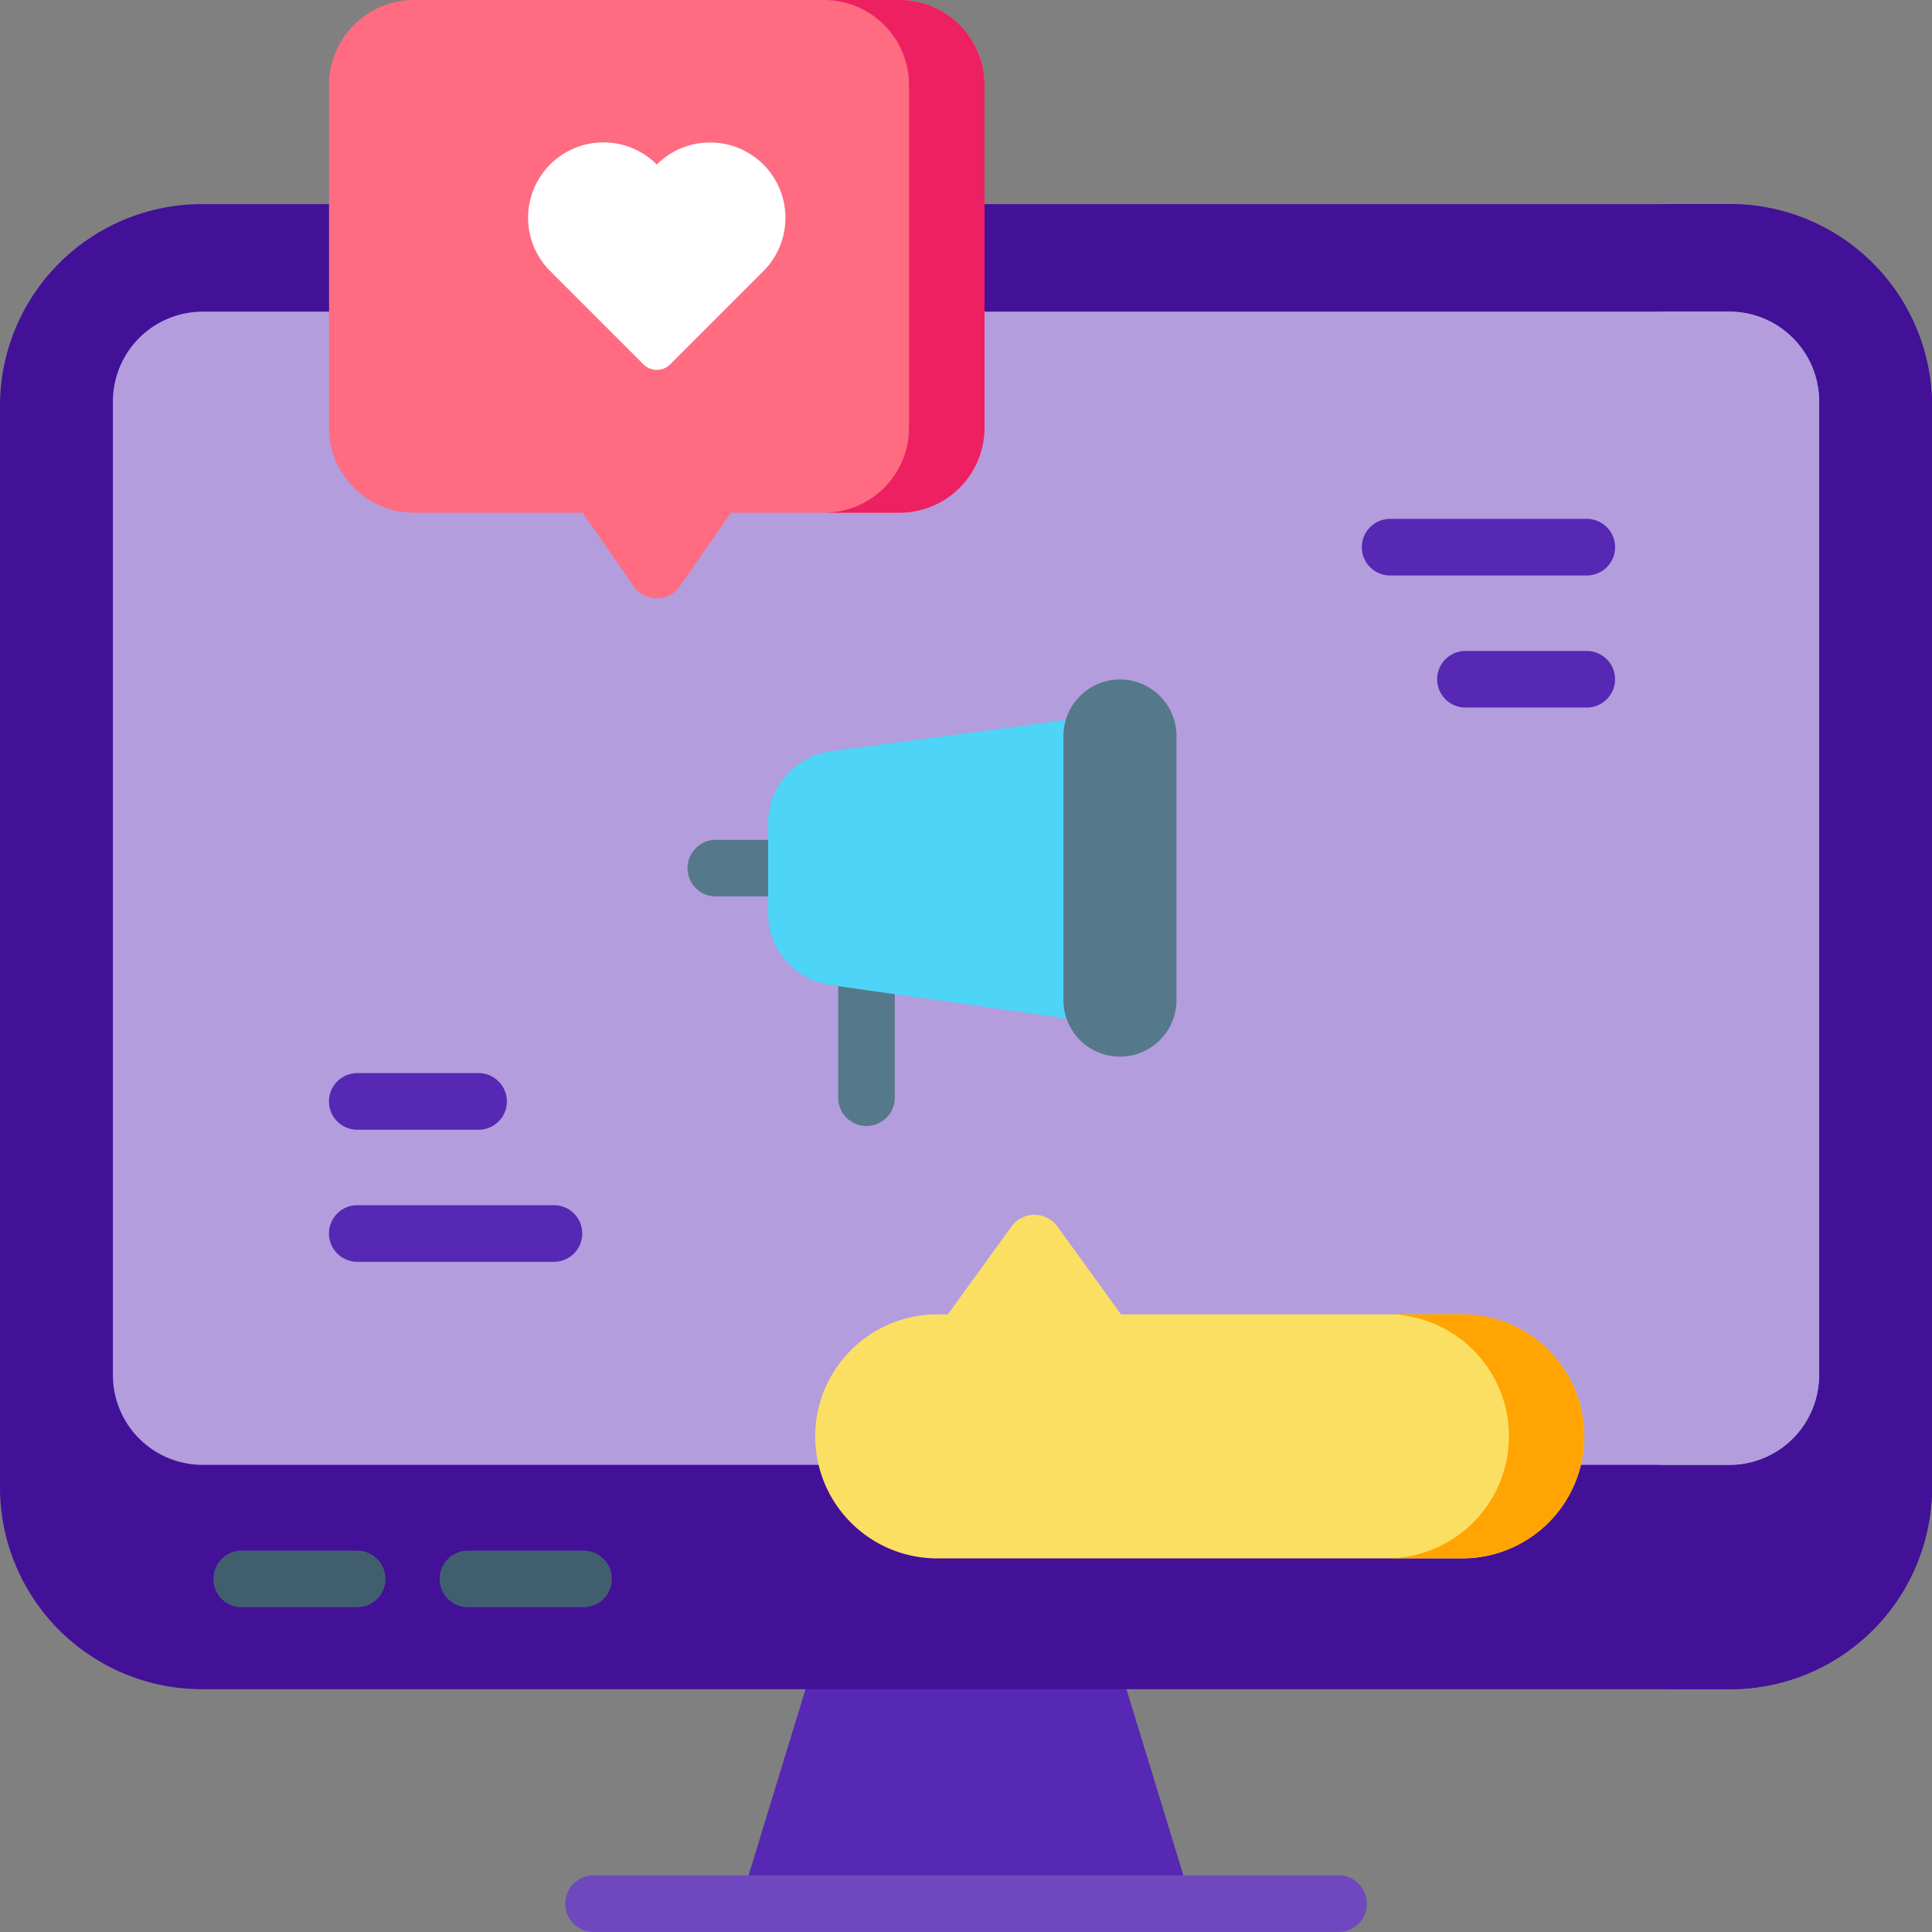<svg
              xmlns="http://www.w3.org/2000/svg"
              width="62.423"
              height="62.423"
              viewBox="0 0 62.423 62.423"
            >
              <rect x="0" y="0" width="62.423" height="62.423" fill="#808080" stroke="none"/>
              <g
                id="Group_16"
                data-name="Group 16"
                transform="translate(-892.789 -756.789)"
              >
                <g id="Group_15" data-name="Group 15">
                  <path
                    id="Path_34"
                    data-name="Path 34"
                    d="M210.7,448H196.092l2.4-7.845H208.3Z"
                    transform="translate(720.604 370.295)"
                    fill="#5628b4"
                  ></path>
                  <path
                    id="Path_35"
                    data-name="Path 35"
                    d="M62.423,60.623V95.56a6.523,6.523,0,0,1-6.508,6.523H6.508A6.523,6.523,0,0,1,0,95.56V60.623A6.523,6.523,0,0,1,6.508,54.1H55.915A6.523,6.523,0,0,1,62.423,60.623Z"
                    transform="translate(892.789 709.284)"
                    fill="#421198"
                  ></path>
                  <path
                    id="Path_36"
                    data-name="Path 36"
                    d="M447.566,60.623V95.56a6.523,6.523,0,0,1-6.508,6.523H438.62a6.523,6.523,0,0,0,6.508-6.523V60.623A6.523,6.523,0,0,0,438.62,54.1h2.438A6.523,6.523,0,0,1,447.566,60.623Z"
                    transform="translate(507.645 709.284)"
                    fill="#421198"
                  ></path>
                  <path
                    id="Path_37"
                    data-name="Path 37"
                    d="M85.047,85.5v31.46a2.9,2.9,0,0,1-2.892,2.9H32.812a2.9,2.9,0,0,1-2.892-2.9V85.5a2.9,2.9,0,0,1,2.892-2.9H82.155a2.9,2.9,0,0,1,2.892,2.9Z"
                    transform="translate(866.517 684.259)"
                    fill="#b39ddd"
                  ></path>
                  <path
                    id="Path_38"
                    data-name="Path 38"
                    d="M443.69,85.5v31.46a2.9,2.9,0,0,1-2.892,2.9H438.36a2.9,2.9,0,0,0,2.892-2.9V85.5a2.9,2.9,0,0,0-2.892-2.9H440.8a2.9,2.9,0,0,1,2.892,2.9Z"
                    transform="translate(507.873 684.259)"
                    fill="#b39ddd"
                  ></path>
                  <path
                    id="Path_39"
                    data-name="Path 39"
                    d="M174.768,497H150.7a.914.914,0,1,0,0,1.829h24.071a.914.914,0,1,0,0-1.829Z"
                    transform="translate(761.267 320.382)"
                    fill="#6f48bf"
                  ></path>
                  <path
                    id="Path_40"
                    data-name="Path 40"
                    d="M108.37,2.744V13.822a2.748,2.748,0,0,1-2.744,2.744h-5.449l-1.646,2.37a.913.913,0,0,1-1.5,0l-1.645-2.37h-5.45a2.748,2.748,0,0,1-2.744-2.744V2.744A2.748,2.748,0,0,1,89.934,0h15.691a2.748,2.748,0,0,1,2.744,2.744Z"
                    transform="translate(816.229 756.789)"
                    fill="#ff6b81"
                  ></path>
                  <path
                    id="Path_41"
                    data-name="Path 41"
                    d="M223.583,2.744V13.822a2.748,2.748,0,0,1-2.744,2.744H218.4a2.748,2.748,0,0,0,2.744-2.744V2.744A2.748,2.748,0,0,0,218.4,0h2.438a2.748,2.748,0,0,1,2.744,2.744Z"
                    transform="translate(701.016 756.789)"
                    fill="#ed2061"
                  ></path>
                  <g
                    id="Group_4"
                    data-name="Group 4"
                    transform="translate(899.684 806.89)"
                  >
                    <path
                      id="Path_42"
                      data-name="Path 42"
                      d="M61.2,410.938H57.469a.914.914,0,0,0,0,1.829H61.2a.914.914,0,0,0,0-1.829Z"
                      transform="translate(-56.555 -410.938)"
                      fill="#415e6f"
                    ></path>
                    <path
                      id="Path_43"
                      data-name="Path 43"
                      d="M121.2,410.938h-3.735a.914.914,0,1,0,0,1.829H121.2a.914.914,0,1,0,0-1.829Z"
                      transform="translate(-109.24 -410.938)"
                      fill="#415e6f"
                    ></path>
                  </g>
                  <path
                    id="Path_44"
                    data-name="Path 44"
                    d="M147.551,38.471a2.44,2.44,0,0,0-3.446,0,2.424,2.424,0,0,0-1.723-.715h0a2.435,2.435,0,0,0-1.719,4.159l3.013,3.013a.61.61,0,0,0,.862,0l3.013-3.013A2.44,2.44,0,0,0,147.551,38.471Z"
                    transform="translate(769.904 723.634)"
                    fill="#fff"
                  ></path>
                  <g
                    id="Group_5"
                    data-name="Group 5"
                    transform="translate(903.419 773.554)"
                  >
                    <path
                      id="Path_45"
                      data-name="Path 45"
                      d="M88.108,286.229h3.919a.914.914,0,0,0,0-1.829H88.108a.914.914,0,0,0,0,1.829Z"
                      transform="translate(-87.194 -266.492)"
                      fill="#5628b4"
                    ></path>
                    <path
                      id="Path_46"
                      data-name="Path 46"
                      d="M94.462,319.4H88.108a.914.914,0,0,0,0,1.829h6.354a.914.914,0,0,0,0-1.829Z"
                      transform="translate(-87.194 -297.225)"
                      fill="#5628b4"
                    ></path>
                    <path
                      id="Path_47"
                      data-name="Path 47"
                      d="M385.708,172.515h-3.919a.914.914,0,1,0,0,1.829h3.919a.914.914,0,1,0,0-1.829Z"
                      transform="translate(-345.07 -168.248)"
                      fill="#5628b4"
                    ></path>
                    <path
                      id="Path_48"
                      data-name="Path 48"
                      d="M369.087,138.429a.914.914,0,0,0-.914-.914h-6.354a.914.914,0,0,0,0,1.829h6.354A.914.914,0,0,0,369.087,138.429Z"
                      transform="translate(-327.534 -137.515)"
                      fill="#5628b4"
                    ></path>
                  </g>
                  <path
                    id="Path_49"
                    data-name="Path 49"
                    d="M240.925,329.082a3.944,3.944,0,0,1-3.938,3.942H220.018a3.942,3.942,0,0,1,0-7.884h.343l2.057-2.841a.915.915,0,0,1,1.481,0l2.058,2.841h11.03A3.945,3.945,0,0,1,240.925,329.082Z"
                    transform="translate(703.053 474.117)"
                    fill="#fbdf63"
                  ></path>
                  <path
                    id="Path_50"
                    data-name="Path 50"
                    d="M373.936,352.263A3.944,3.944,0,0,1,370,356.2H367.56a3.942,3.942,0,0,0,0-7.884H370A3.945,3.945,0,0,1,373.936,352.263Z"
                    transform="translate(570.041 450.936)"
                    fill="#ffa402"
                  ></path>
                  <g
                    id="Group_7"
                    data-name="Group 7"
                    transform="translate(915.002 778.743)"
                  >
                    <g
                      id="Group_6"
                      data-name="Group 6"
                      transform="translate(0 5.182)"
                    >
                      <path
                        id="Path_51"
                        data-name="Path 51"
                        d="M185.715,222.574h-2.606a.914.914,0,0,0,0,1.829h2.606a.914.914,0,0,0,0-1.829Z"
                        transform="translate(-182.194 -222.574)"
                        fill="#56788b"
                      ></path>
                      <path
                        id="Path_52"
                        data-name="Path 52"
                        d="M223.033,247.267a.914.914,0,0,0-.914.914v4.405a.914.914,0,1,0,1.829,0v-4.405A.914.914,0,0,0,223.033,247.267Z"
                        transform="translate(-217.251 -244.256)"
                        fill="#56788b"
                      ></path>
                    </g>
                    <path
                      id="Path_53"
                      data-name="Path 53"
                      d="M205.594,189.425a2.345,2.345,0,0,0-2.024,2.317v2.923a2.345,2.345,0,0,0,2.024,2.317l10.077,1.427V188.084Z"
                      transform="translate(-200.964 -187.107)"
                      fill="#4dd4f7"
                    ></path>
                    <path
                      id="Path_54"
                      data-name="Path 54"
                      d="M285.5,181.9v8.534a1.826,1.826,0,1,1-3.652,0V181.9a1.826,1.826,0,1,1,3.652,0Z"
                      transform="translate(-269.701 -180.074)"
                      fill="#56788b"
                    ></path>
                  </g>
                </g>
              </g>
            </svg>